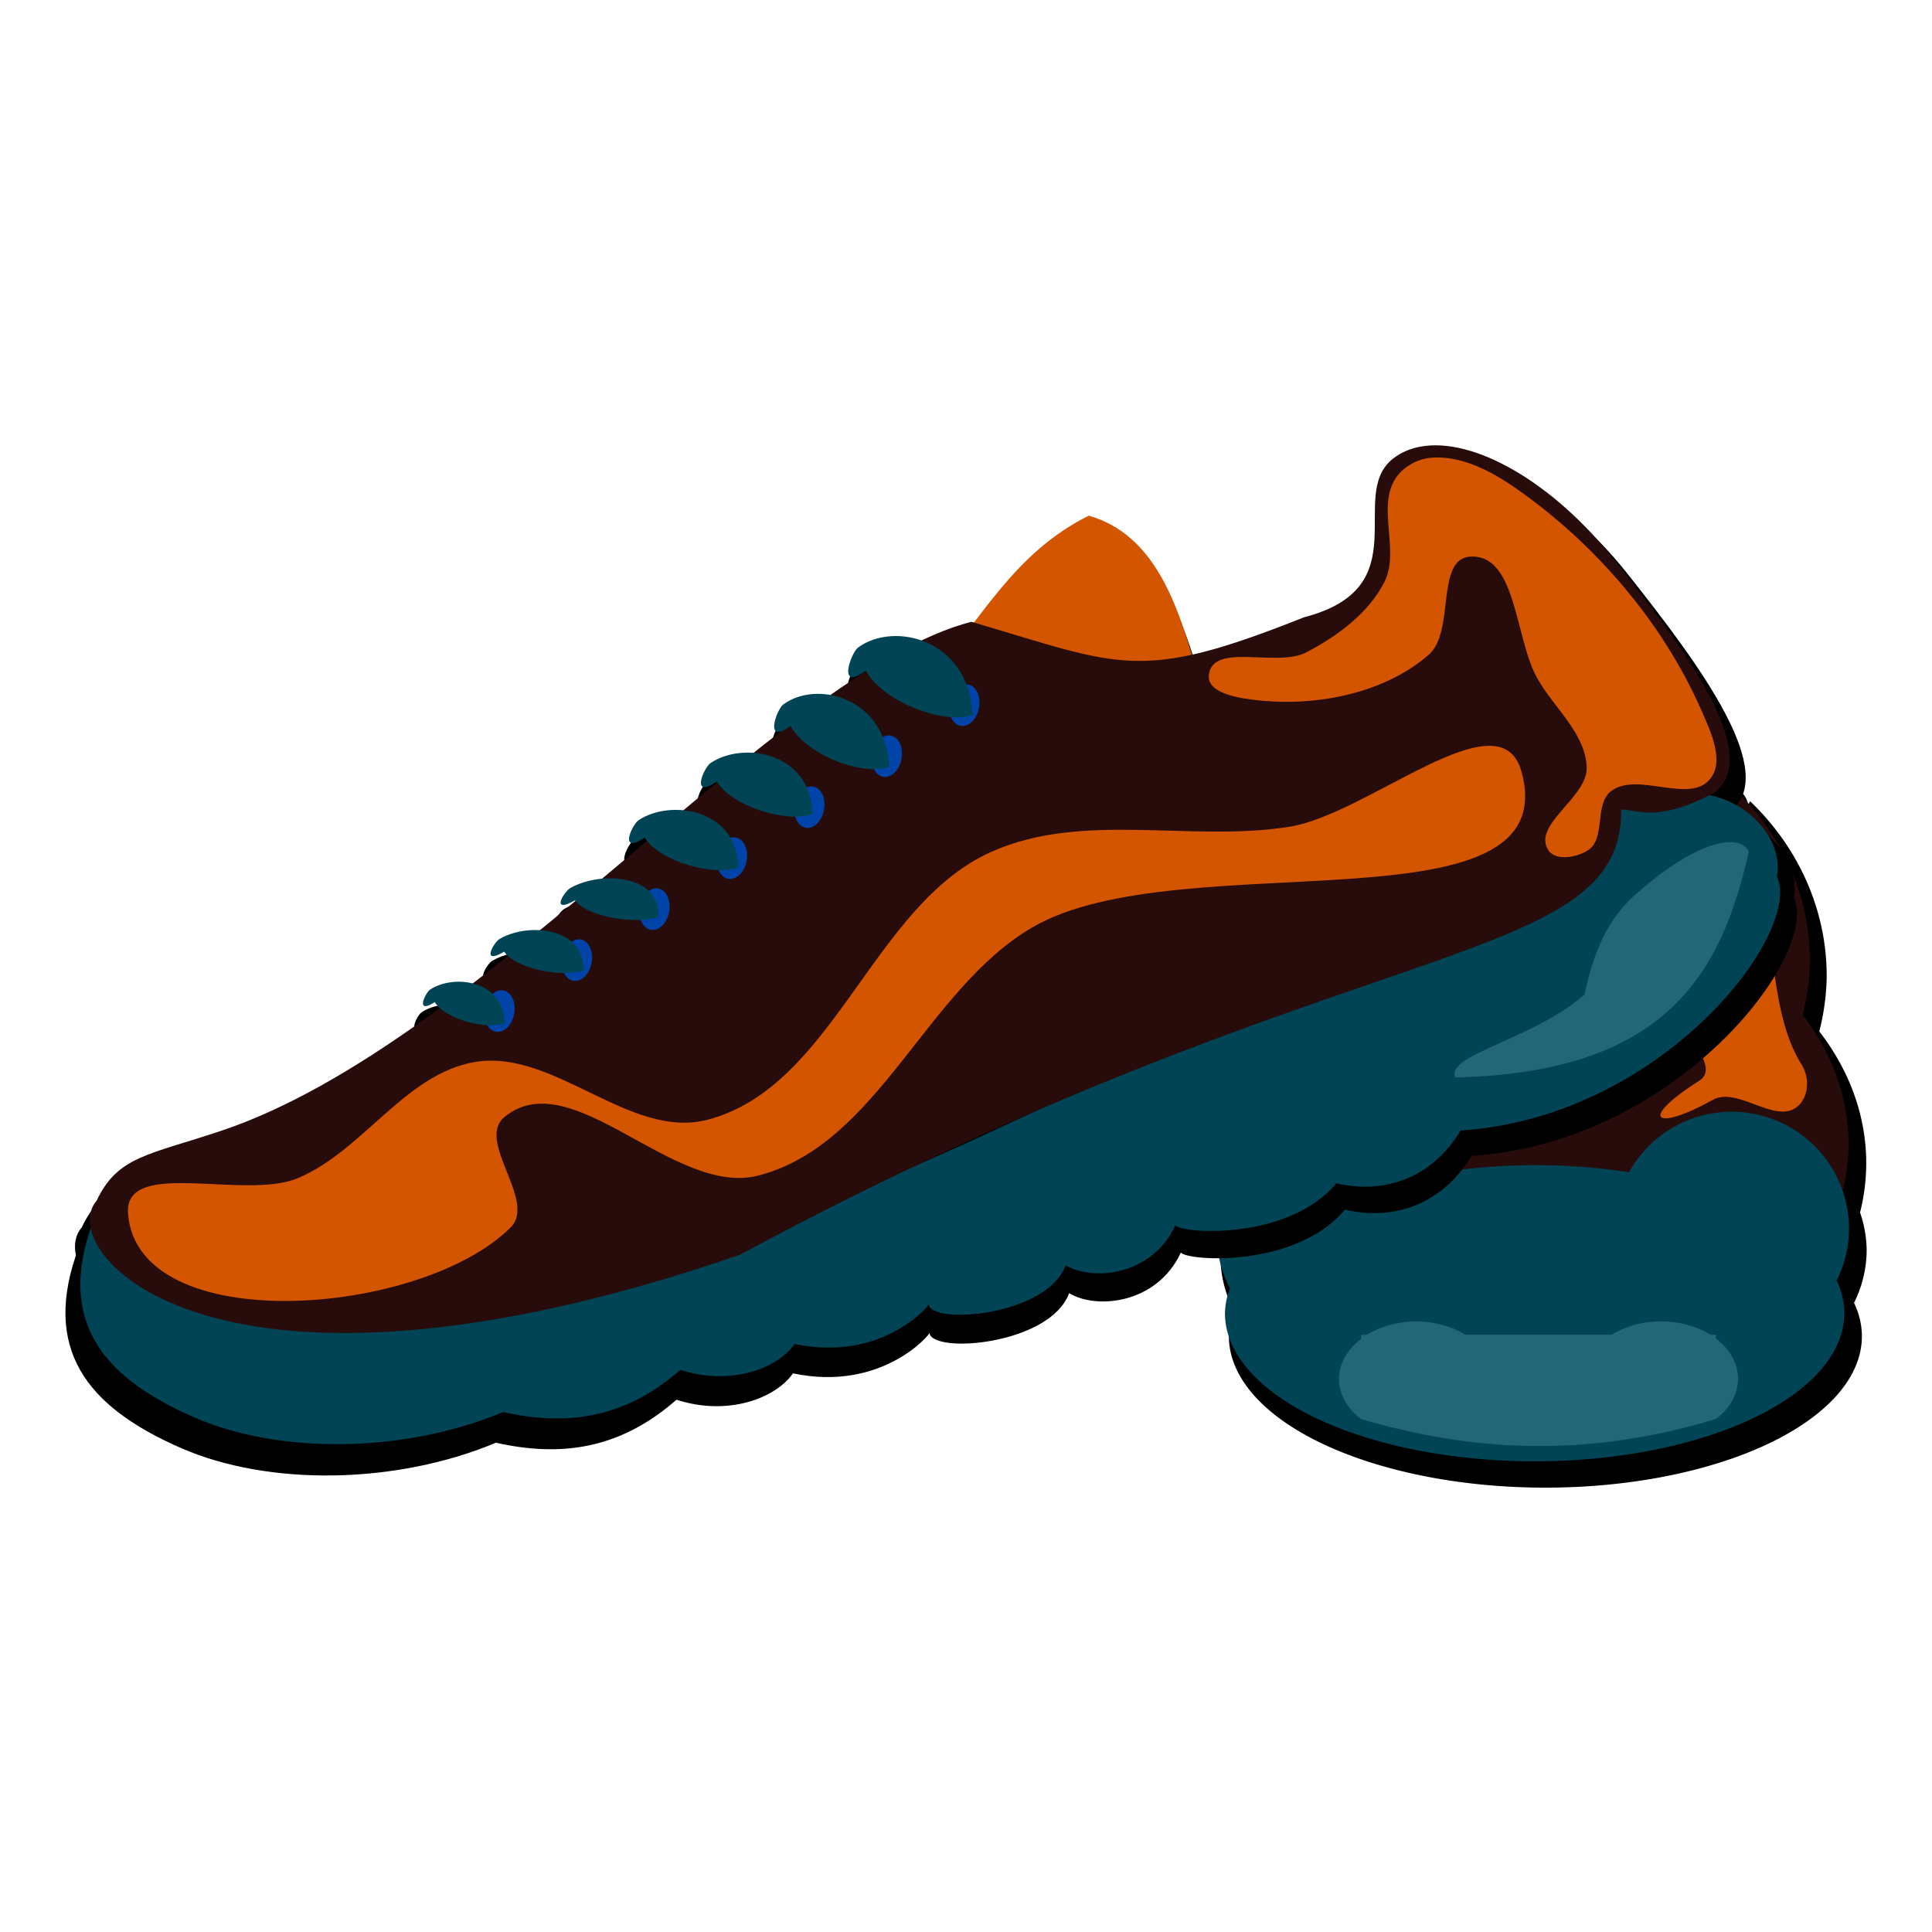 <?xml version="1.0" encoding="UTF-8" standalone="no"?>
<!-- Created with Inkscape (http://www.inkscape.org/) -->

<svg
   version="1.1"
   id="svg1"
   width="327"
   height="327"
   viewBox="0 0 327 327"
   sodipodi:docname="shoes8.svg"
   inkscape:version="1.3.2 (091e20e, 2023-11-25, custom)"
   xml:space="preserve"
   xmlns:inkscape="http://www.inkscape.org/namespaces/inkscape"
   xmlns:sodipodi="http://sodipodi.sourceforge.net/DTD/sodipodi-0.dtd"
   xmlns="http://www.w3.org/2000/svg"
   xmlns:svg="http://www.w3.org/2000/svg"><defs
     id="defs1" /><sodipodi:namedview
     id="namedview1"
     pagecolor="#ffffff"
     bordercolor="#999999"
     borderopacity="1"
     inkscape:showpageshadow="0"
     inkscape:pageopacity="0"
     inkscape:pagecheckerboard="0"
     inkscape:deskcolor="#d1d1d1"
     inkscape:zoom="1.1199139"
     inkscape:cx="225.46376"
     inkscape:cy="136.17118"
     inkscape:current-layer="g1"
     inkscape:window-width="1920"
     inkscape:window-height="991"
     inkscape:window-x="-9"
     inkscape:window-y="-9"
     inkscape:window-maximized="1" /><g
     inkscape:groupmode="layer"
     inkscape:label="Image"
     id="g1"
     transform="translate(-345.202,1.406)"><g
       id="g52"
       transform="translate(5.279,10.589)"><g
         id="g30"
         transform="matrix(1.258,0,0,1.258,543.918,-171.792)"><path
           id="path12-6-7"
           style="vector-effect:none;fill:#000000;fill-rule:evenodd;stroke:none;stroke-width:1.022;stop-color:#000000"
           d="m 23.793,231.796 c -1.328,-0.074 -2.285,0.48 -2.771,2.002 a 37.1,33.998 0 0 0 -11.611,24.534 37.1,33.998 0 0 0 0.739,6.357 43.012,33.991 0 0 0 -7.244,18.815 43.012,33.991 0 0 0 0.693,5.759 16.155,16.093 0 0 0 -1.559,6.771 16.155,16.093 0 0 0 1.824,7.352 42.583,20.364 0 0 0 -0.683,3.427 42.583,20.364 0 0 0 42.582,20.364 42.583,20.364 0 0 0 42.582,-20.364 42.583,20.364 0 0 0 -1.054,-4.501 16.155,16.093 0 0 0 1.697,-7.118 16.155,16.093 0 0 0 -0.89,-5.04 43.012,33.991 0 0 0 0.832,-6.649 43.012,33.991 0 0 0 -6.318,-17.713 37.1,33.998 0 0 0 0.998,-7.459 37.1,33.998 0 0 0 -10.314,-23.518 26.335,17.252 0 0 1 -0.224,0.469 c -1.794,-6.797 -11.359,5.555 -24.44,5.555 -9.999,0 -19.944,-8.771 -24.841,-9.042 z" /><g
           id="g12"
           style="stroke:none"><path
             id="path12-6"
             style="vector-effect:none;fill:#0044aa;fill-rule:evenodd;stroke:none;stroke-width:1;stop-color:#000000"
             d="m 71.344,236.688 c 3e-6,9.323 -11.537,16.881 -25.768,16.881 -14.231,0 -25.156,-7.578 -25.768,-16.881 -1.032,-15.689 13.089,2.467 27.321,2.467 14.231,0 24.216,-14.957 24.216,-2.467 z"
             sodipodi:nodetypes="sssss" /><path
             id="path9"
             style="font-variation-settings:normal;vector-effect:none;fill:#280b0b;fill-opacity:1;fill-rule:evenodd;stroke:none;stroke-width:0.883;stroke-linecap:butt;stroke-linejoin:miter;stroke-miterlimit:4;stroke-dasharray:none;stroke-dashoffset:0;stroke-opacity:1;-inkscape-stroke:none;stop-color:#000000"
             d="m 20.614,231.785 a 36.302,33.267 0 0 0 -11.865,24.488 36.302,33.267 0 0 0 0.723,6.221 A 42.087,33.26 0 0 0 2.383,280.904 42.087,33.26 0 0 0 44.469,314.164 42.087,33.26 0 0 0 86.557,280.904 42.087,33.26 0 0 0 80.376,263.572 36.302,33.267 0 0 0 81.352,256.273 36.302,33.267 0 0 0 71.26,233.261 25.768,16.881 0 0 1 46.161,246.463 25.768,16.881 0 0 1 20.614,231.785 Z" /><path
             id="path10"
             style="font-variation-settings:normal;vector-effect:none;fill:#004455;fill-opacity:1;fill-rule:evenodd;stroke:none;stroke-width:0.895;stroke-linecap:butt;stroke-linejoin:miter;stroke-miterlimit:4;stroke-dasharray:none;stroke-dashoffset:0;stroke-opacity:1;-inkscape-stroke:none;stop-color:#000000"
             d="m 70.806,276.596 a 15.807,15.747 0 0 0 -13.794,8.138 41.667,19.925 0 0 0 -12.693,-0.948 41.667,19.925 0 0 0 -13.521,1.122 15.807,15.747 0 0 0 -13.456,-7.492 15.807,15.747 0 0 0 -15.807,15.746 15.807,15.747 0 0 0 1.785,7.193 41.667,19.925 0 0 0 -0.669,3.355 41.667,19.925 0 0 0 41.667,19.925 41.667,19.925 0 0 0 41.667,-19.925 41.667,19.925 0 0 0 -1.033,-4.405 15.807,15.747 0 0 0 1.66,-6.964 15.807,15.747 0 0 0 -15.807,-15.746 z" /><path
             style="vector-effect:none;fill:#37c837;fill-opacity:1;stroke:none;stroke-width:0.6px;stroke-linecap:butt;stroke-linejoin:miter;stroke-miterlimit:4;stroke-dasharray:none;stroke-dashoffset:0;stroke-opacity:1"
             d="m 19.436,236.874 c 1.719,0.212 1.884,3.35 2.613,4.416 3.632,5.314 6.923,0.431 9.477,5.167 3.728,6.913 -4.835,11.363 -6.827,17.196 -1.047,3.065 -5.374,7.469 -2.687,9.334 8.438,5.857 5.841,7.433 -1.839,2.794 -3.131,-1.892 -8.011,3.197 -10.948,1.294 -1.98,-1.283 -2.088,-4.46 -1.019,-6.315 5.142,-8.918 2.725,-21.46 7.995,-30.645 0.756,-1.318 1.707,-3.428 3.235,-3.24 z"
             id="path5-1"
             sodipodi:nodetypes="assassasaa" /><path
             style="vector-effect:none;fill:#d45500;fill-opacity:1;stroke:none;stroke-width:0.576px;stroke-linecap:butt;stroke-linejoin:miter;stroke-miterlimit:4;stroke-dasharray:none;stroke-dashoffset:0;stroke-opacity:1"
             d="m 69.052,239.13 c -1.721,0.195 -1.886,3.087 -2.615,4.07 -3.635,4.898 -6.929,0.398 -9.486,4.762 -3.732,6.372 4.84,10.474 6.834,15.85 1.048,2.825 5.379,6.884 2.689,8.604 -8.446,5.399 -5.847,6.851 1.841,2.575 3.134,-1.744 8.019,2.947 10.958,1.193 1.981,-1.182 2.09,-4.111 1.02,-5.82 -5.147,-8.22 -2.727,-19.781 -8.003,-28.247 -0.757,-1.215 -1.709,-3.16 -3.238,-2.986 z"
             id="path5-1-6"
             sodipodi:nodetypes="assassasaa" /><path
             id="rect12"
             style="font-variation-settings:normal;opacity:1;vector-effect:none;fill:#216778;fill-opacity:1;fill-rule:evenodd;stroke:none;stroke-width:0.82;stroke-linecap:butt;stroke-linejoin:miter;stroke-miterlimit:4;stroke-dasharray:none;stroke-dashoffset:0;stroke-opacity:1;-inkscape-stroke:none;stop-color:#000000;stop-opacity:1"
             d="m 61.316,304.802 c -2.428,0.003 -4.777,0.64 -6.639,1.802 H 34.994 c -1.861,-1.154 -4.205,-1.786 -6.626,-1.787 -2.416,0.004 -4.754,0.636 -6.612,1.787 h -0.79 v 0.553 c -1.899,1.44 -2.967,3.377 -2.977,5.397 0.009,2.02 1.078,3.956 2.977,5.397 14.317,4.188 29.752,5.443 47.749,-0.014 1.899,-1.44 2.967,-3.377 2.977,-5.397 -8.37e-4,-2.028 -1.07,-3.975 -2.977,-5.422 v -0.514 H 67.968 c -1.865,-1.163 -4.219,-1.801 -6.651,-1.802 z"
             sodipodi:nodetypes="cccccccccccccccc" /></g></g><g
         id="g51"
         transform="matrix(-0.965,0.263,0.263,0.965,606.126,-49.965)"><path
           id="path31"
           style="vector-effect:none;fill:#000000;fill-opacity:1;stroke:none;stroke-width:1.019px;stroke-linecap:butt;stroke-linejoin:miter;stroke-miterlimit:4;stroke-dasharray:none;stroke-dashoffset:0;stroke-opacity:1"
           d="m 111.932,101.703 c -9.078,5.523 -10.611,16.207 -10.837,27.786 -5.237,0.257 -11.609,-0.129 -20.373,-1.126 -20.554,0.256 -12.569,-18.316 -21.939,-22.333 -1.532,-0.657 -3.226,-0.92 -5.037,-0.782 -9.383,0.714 -20.511,11.959 -27.133,27.416 -8.08,18.859 -15.93,39.327 -6.242,43.476 0.385,0.087 0.684,0.116 1.049,0.189 -7.416,3.838 -10.039,11.778 -7.592,16.59 -1.878,10.496 29.841,34.894 64.144,27.915 6.75,6.545 15.523,7.254 23.046,3.146 10.506,7.364 27.912,1.444 28.685,-0.293 6.288,7.427 16.465,5.489 20.045,1.658 5.4,7.575 24.966,3.915 24.592,0.296 -0.061,0.219 10.379,7.521 24.076,0.509 3.871,3.271 12.506,4.163 20.178,-0.878 11.7,5.697 21.684,4.114 31.403,-1.015 18.212,2.391 39.126,-3.019 51.705,-13.187 12.037,-9.731 18.734,-20.969 8.537,-36.074 -0.117,-1.921 -0.883,-3.443 -2.205,-4.322 -5.539,-6.494 -10.767,-5.22 -23.999,-5.99 -12.913,-0.751 -27.193,-4.928 -41.821,-10.529 0.25,-0.394 0.443,-0.793 0.563,-1.188 3.958,1.255 1.123,-2.006 0.171,-2.308 -2.21,-0.701 -5.071,-0.345 -7.337,0.927 -2.359,-0.962 -4.725,-1.982 -7.09,-2.997 0.182,-0.288 0.329,-0.576 0.43,-0.864 4.586,1.258 1.302,-2.012 0.199,-2.314 -2.114,-0.58 -4.742,-0.438 -7.072,0.346 -2.435,-1.082 -4.847,-2.191 -7.273,-3.297 0.009,-0.022 0.021,-0.044 0.03,-0.066 4.878,1.23 1.384,-1.967 0.211,-2.263 -1.69,-0.426 -3.69,-0.453 -5.632,-0.115 -3.127,-1.442 -6.183,-2.805 -9.265,-4.235 0.093,-0.218 0.179,-0.437 0.243,-0.655 5.271,1.73 1.495,-2.766 0.227,-3.182 -2.374,-0.779 -5.312,-0.611 -7.944,0.402 -2.278,-1.045 -4.639,-2.158 -6.873,-3.16 0.012,-0.04 0.029,-0.08 0.04,-0.119 5.361,1.828 1.52,-2.921 0.231,-3.361 -2.284,-0.779 -5.08,-0.66 -7.641,0.261 -1.908,-0.82 -3.774,-1.586 -5.636,-2.348 2.702,0.252 -0.347,-3.918 -1.473,-4.358 -2.498,-0.977 -5.605,-0.737 -8.358,0.587 -2.379,-0.85 -4.703,-1.619 -6.967,-2.304 0.014,-0.053 0.033,-0.106 0.046,-0.159 5.857,2.284 1.661,-3.653 0.253,-4.203 -3.282,-1.281 -7.536,-0.624 -10.895,1.711 -3.217,-0.569 -6.275,-0.893 -9.108,-0.868 -0.151,0.093 -0.258,0.161 -0.408,0.253 -6.981,-5.343 -14.031,-10.607 -23.953,-12.576 z m 43.22,97.818 c 4.124,0.64 8.326,1.327 12.708,2.097 -4.242,-0.639 -8.469,-1.382 -12.708,-2.097 z" /><g
           id="g50"
           style="stroke:none"><path
             style="opacity:1;vector-effect:none;fill:#d45500;fill-opacity:1;stroke:none;stroke-width:1px;stroke-linecap:butt;stroke-linejoin:miter;stroke-miterlimit:4;stroke-dasharray:none;stroke-dashoffset:0;stroke-opacity:1"
             d="m 101.275,130.191 c 0.019,-12.725 0.82,-24.915 10.675,-30.911 13.918,2.763 22.084,12.124 32.512,18.89 z"
             id="path32"
             sodipodi:nodetypes="cccc" /><path
             id="path33"
             style="font-variation-settings:normal;opacity:1;vector-effect:none;fill:#004455;fill-opacity:1;fill-rule:evenodd;stroke:none;stroke-width:1;stroke-linecap:butt;stroke-linejoin:miter;stroke-miterlimit:4;stroke-dasharray:none;stroke-dashoffset:0;stroke-opacity:1;-inkscape-stroke:none;stop-color:#000000;stop-opacity:1"
             d="m 67.774,161.504 c -18.829,-0.322 -23.959,15.166 -19.099,21.591 6.95e-4,10.465 34.863,28.553 66.798,15.88 7.653,5.157 16.253,4.326 22.811,-0.944 11.424,5.298 27.216,-3.432 27.662,-5.243 7.359,6.088 16.858,2.457 19.654,-1.864 6.527,6.385 24.796,-0.533 23.81,-3.965 -0.022,0.222 11.328,5.472 23.349,-3.671 4.305,2.491 12.802,1.86 19.343,-4.337 12.288,3.481 21.661,0.226 30.165,-6.41 18.009,-0.839 37.282,-9.681 47.676,-21.679 10.15,-11.716 14.703,-23.986 1.273,-37.112 -14.715,69.264 -197.68,48.878 -263.442,47.752 z"
             transform="rotate(10.146)"
             sodipodi:nodetypes="scccccccccscs" /><path
             id="path34"
             style="font-variation-settings:normal;opacity:1;vector-effect:none;fill:#280b0b;fill-opacity:1;fill-rule:evenodd;stroke:none;stroke-width:0.944;stroke-linecap:butt;stroke-linejoin:miter;stroke-miterlimit:4;stroke-dasharray:none;stroke-dashoffset:0;stroke-opacity:1;-inkscape-stroke:none;stop-color:#000000;stop-opacity:1"
             d="m 90.875,72.858 c -8.189,4.271 -13.883,18.718 -13.882,35.221 1.81e-4,20.137 0.829,41.637 11.173,41.637 11.069,-2.054 12.069,-6.014 14.184,-7.595 16.842,21.71 48.469,-12.984 163.704,-33.705 89.303,-31.518 90.464,-72.806 79.524,-74.817 -7.507,-3.718 -11.731,-0.548 -23.966,3.872 -43.821,15.83 -121.669,-2.304 -152.871,11.402 -15.311,21.69 -15.733,25.755 -44.595,34.413 -18.444,8.176 -18.419,-11.667 -28.426,-11.669 -1.636,-1.77e-4 -3.266,0.417 -4.846,1.241 z"
             transform="rotate(23.192)"
             sodipodi:nodetypes="ccccccscccc" /><path
             id="path35"
             style="font-variation-settings:normal;opacity:1;vector-effect:none;fill:#216778;fill-opacity:1;fill-rule:evenodd;stroke:none;stroke-width:0.643;stroke-linecap:butt;stroke-linejoin:miter;stroke-miterlimit:4;stroke-dasharray:none;stroke-dashoffset:0;stroke-opacity:1;-inkscape-stroke:none;stop-color:#000000;stop-opacity:1"
             d="m 24.654,180.838 c -3.201,-0.097 -5.16,0.856 -5.508,2.68 9.651,18.19 22.929,32.53 57.953,23.789 0.785,-4.122 -14.735,-2.797 -24.76,-7.78 -3.163,-5.985 -6.881,-11.499 -13.619,-14.451 -5.196,-2.582 -10.317,-4.125 -14.066,-4.238 z"
             sodipodi:nodetypes="cccccc" /><path
             style="opacity:1;vector-effect:none;fill:#d45500;fill-opacity:1;stroke:none;stroke-width:1px;stroke-linecap:butt;stroke-linejoin:miter;stroke-miterlimit:4;stroke-dasharray:none;stroke-dashoffset:0;stroke-opacity:1"
             d="m 53.622,105.028 c 2.259,-0.382 4.922,0.31 6.622,1.848 4.352,3.937 2.456,12.059 6.405,16.4 3.988,4.384 10.087,6.743 15.879,8.002 5.51,1.198 14.801,-5.883 16.905,-0.651 1.216,3.023 -4.264,5.334 -7.31,6.492 -9.186,3.49 -20.636,4.283 -29.481,0 -5.418,-2.624 -5.32,-15.463 -11.199,-14.169 -7.609,1.675 -3.615,15.158 -5.455,22.729 -1.364,5.609 -5.451,11.193 -4.141,16.815 1.17,5.025 11.523,6.93 9.961,11.848 -0.689,2.168 -4.46,2.497 -6.602,1.731 -3.312,-1.185 -2.958,-7.165 -6.194,-8.546 -5.223,-2.228 -12.349,5.76 -16.876,2.331 -3.051,-2.311 -2.127,-7.588 -1.57,-11.375 2.384,-16.211 9.948,-32.125 20.458,-44.696 3.281,-3.924 7.557,-7.904 12.6,-8.758 z"
             id="path36"
             sodipodi:nodetypes="aaaaaaaaaaaaaaaaa" /><g
             id="g42"
             transform="matrix(1,0.327,0,1,-7.232,-61.543)"
             style="fill:#0044aa;fill-opacity:1;stroke:none"><ellipse
               style="font-variation-settings:normal;opacity:1;vector-effect:none;fill:#0044aa;fill-opacity:1;fill-rule:evenodd;stroke:none;stroke-width:0.911;stroke-linecap:butt;stroke-linejoin:miter;stroke-miterlimit:4;stroke-dasharray:none;stroke-dashoffset:0;stroke-opacity:1;-inkscape-stroke:none;stop-color:#000000;stop-opacity:1"
               id="ellipse36"
               cx="147.931"
               cy="137.858"
               rx="2.737"
               ry="3.259" /><ellipse
               style="font-variation-settings:normal;vector-effect:none;fill:#0044aa;fill-opacity:1;fill-rule:evenodd;stroke:none;stroke-width:0.911;stroke-linecap:butt;stroke-linejoin:miter;stroke-miterlimit:4;stroke-dasharray:none;stroke-dashoffset:0;stroke-opacity:1;-inkscape-stroke:none;stop-color:#000000"
               id="ellipse37"
               cx="162.846"
               cy="137.858"
               rx="2.737"
               ry="3.259" /><ellipse
               style="font-variation-settings:normal;vector-effect:none;fill:#0044aa;fill-opacity:1;fill-rule:evenodd;stroke:none;stroke-width:0.911;stroke-linecap:butt;stroke-linejoin:miter;stroke-miterlimit:4;stroke-dasharray:none;stroke-dashoffset:0;stroke-opacity:1;-inkscape-stroke:none;stop-color:#000000"
               id="ellipse38"
               cx="177.762"
               cy="137.858"
               rx="2.737"
               ry="3.259" /><ellipse
               style="font-variation-settings:normal;vector-effect:none;fill:#0044aa;fill-opacity:1;fill-rule:evenodd;stroke:none;stroke-width:0.911;stroke-linecap:butt;stroke-linejoin:miter;stroke-miterlimit:4;stroke-dasharray:none;stroke-dashoffset:0;stroke-opacity:1;-inkscape-stroke:none;stop-color:#000000"
               id="ellipse39"
               cx="192.677"
               cy="137.858"
               rx="2.737"
               ry="3.259" /><ellipse
               style="font-variation-settings:normal;vector-effect:none;fill:#0044aa;fill-opacity:1;fill-rule:evenodd;stroke:none;stroke-width:0.911;stroke-linecap:butt;stroke-linejoin:miter;stroke-miterlimit:4;stroke-dasharray:none;stroke-dashoffset:0;stroke-opacity:1;-inkscape-stroke:none;stop-color:#000000"
               id="ellipse40"
               cx="207.592"
               cy="137.858"
               rx="2.737"
               ry="3.259" /><ellipse
               style="font-variation-settings:normal;vector-effect:none;fill:#0044aa;fill-opacity:1;fill-rule:evenodd;stroke:none;stroke-width:0.911;stroke-linecap:butt;stroke-linejoin:miter;stroke-miterlimit:4;stroke-dasharray:none;stroke-dashoffset:0;stroke-opacity:1;-inkscape-stroke:none;stop-color:#000000"
               id="ellipse41"
               cx="222.508"
               cy="137.858"
               rx="2.737"
               ry="3.259" /><ellipse
               style="font-variation-settings:normal;vector-effect:none;fill:#0044aa;fill-opacity:1;fill-rule:evenodd;stroke:none;stroke-width:0.911;stroke-linecap:butt;stroke-linejoin:miter;stroke-miterlimit:4;stroke-dasharray:none;stroke-dashoffset:0;stroke-opacity:1;-inkscape-stroke:none;stop-color:#000000"
               id="ellipse42"
               cx="237.423"
               cy="137.858"
               rx="2.737"
               ry="3.259" /></g><path
             style="opacity:1;vector-effect:none;fill:#d45500;fill-opacity:1;stroke:none;stroke-width:1.012px;stroke-linecap:butt;stroke-linejoin:miter;stroke-miterlimit:4;stroke-dasharray:none;stroke-dashoffset:0;stroke-opacity:1"
             d="m 92.97,159.006 c 16.785,-1.798 33.115,-11.765 49.801,-9.187 21.868,3.378 36.13,31.32 58.269,31.123 13.623,-0.121 21.935,-18.478 35.493,-19.786 11.927,-1.151 22.226,9.583 34.109,11.1 9.678,1.236 27.43,-11.127 29.227,-1.76 3.985,20.77 -43.174,29.918 -61.864,19.26 -5.508,-3.141 1.902,-15.686 -3.892,-18.293 -13.434,-6.044 -24.104,20.691 -38.895,20.856 -20.999,0.234 -35.684,-23.079 -55.897,-28.373 -27.959,-7.323 -86.794,25.208 -86.626,-3.693 0.078,-13.431 26.919,0.183 40.274,-1.247 z"
             id="path42"
             sodipodi:nodetypes="aaaaaaaaaaaa" /><g
             id="g49"
             style="fill:#004455;stroke:none"><path
               id="path43"
               style="font-variation-settings:normal;opacity:1;vector-effect:none;fill:#004455;fill-opacity:1;fill-rule:evenodd;stroke:none;stroke-width:0.986;stroke-linecap:butt;stroke-linejoin:miter;stroke-miterlimit:4;stroke-dasharray:none;stroke-dashoffset:0;stroke-opacity:1;-inkscape-stroke:none;stop-color:#000000;stop-opacity:1"
               d="m 155.492,110.548 c -6.982,-2.724 -18.444,3.466 -15.738,16.058 4.752,0.576 13.985,-5.836 15.49,-11.934 5.749,2.242 1.631,-3.584 0.248,-4.124 z"
               sodipodi:nodetypes="sccs" /><path
               id="path44"
               style="font-variation-settings:normal;vector-effect:none;fill:#004455;fill-opacity:1;fill-rule:evenodd;stroke:none;stroke-width:0.912;stroke-linecap:butt;stroke-linejoin:miter;stroke-miterlimit:4;stroke-dasharray:none;stroke-dashoffset:0;stroke-opacity:1;-inkscape-stroke:none;stop-color:#000000"
               d="m 170.241,116.514 c -6.451,-2.524 -17.042,3.211 -14.541,14.877 4.39,0.533 12.921,-5.407 14.312,-11.056 5.312,2.077 1.507,-3.321 0.229,-3.82 z"
               sodipodi:nodetypes="sccs" /><path
               id="path45"
               style="font-variation-settings:normal;vector-effect:none;fill:#004455;fill-opacity:1;fill-rule:evenodd;stroke:none;stroke-width:0.844;stroke-linecap:butt;stroke-linejoin:miter;stroke-miterlimit:4;stroke-dasharray:none;stroke-dashoffset:0;stroke-opacity:1;-inkscape-stroke:none;stop-color:#000000"
               d="m 184.718,122.84 c -6.391,-2.18 -16.883,2.774 -14.405,12.85 4.349,0.461 12.8,-4.67 14.178,-9.55 5.262,1.794 1.493,-2.868 0.227,-3.3 z"
               sodipodi:nodetypes="sccs" /><path
               id="path46"
               style="font-variation-settings:normal;vector-effect:none;fill:#004455;fill-opacity:1;fill-rule:evenodd;stroke:none;stroke-width:0.814;stroke-linecap:butt;stroke-linejoin:miter;stroke-miterlimit:4;stroke-dasharray:none;stroke-dashoffset:0;stroke-opacity:1;-inkscape-stroke:none;stop-color:#000000"
               d="m 198.995,128.963 c -6.284,-2.063 -16.599,2.625 -14.164,12.161 4.276,0.436 12.586,-4.42 13.94,-9.038 5.174,1.698 1.468,-2.715 0.223,-3.123 z"
               sodipodi:nodetypes="sccs" /><path
               id="path47"
               style="font-variation-settings:normal;vector-effect:none;fill:#004455;fill-opacity:1;fill-rule:evenodd;stroke:none;stroke-width:0.66;stroke-linecap:butt;stroke-linejoin:miter;stroke-miterlimit:4;stroke-dasharray:none;stroke-dashoffset:0;stroke-opacity:1;-inkscape-stroke:none;stop-color:#000000"
               d="m 213.155,136.998 c -5.815,-1.467 -15.362,1.867 -13.108,8.651 3.957,0.31 11.647,-3.144 12.901,-6.429 4.788,1.208 1.358,-1.931 0.207,-2.221 z"
               sodipodi:nodetypes="sccs" /><path
               id="path48"
               style="font-variation-settings:normal;vector-effect:none;fill:#004455;fill-opacity:1;fill-rule:evenodd;stroke:none;stroke-width:0.647;stroke-linecap:butt;stroke-linejoin:miter;stroke-miterlimit:4;stroke-dasharray:none;stroke-dashoffset:0;stroke-opacity:1;-inkscape-stroke:none;stop-color:#000000"
               d="m 226.998,142.18 c -5.467,-1.501 -14.441,1.91 -12.322,8.848 3.72,0.317 10.949,-3.216 12.128,-6.576 4.501,1.235 1.277,-1.975 0.194,-2.272 z"
               sodipodi:nodetypes="sccs" /><path
               id="path49"
               style="font-variation-settings:normal;vector-effect:none;fill:#004455;fill-opacity:1;fill-rule:evenodd;stroke:none;stroke-width:0.601;stroke-linecap:butt;stroke-linejoin:miter;stroke-miterlimit:4;stroke-dasharray:none;stroke-dashoffset:0;stroke-opacity:1;-inkscape-stroke:none;stop-color:#000000"
               d="m 240.542,147.331 c -4.718,-1.497 -12.464,1.905 -10.635,8.824 3.211,0.316 9.45,-3.207 10.467,-6.558 3.885,1.232 1.102,-1.97 0.168,-2.266 z"
               sodipodi:nodetypes="sccs" /></g></g></g></g></g></svg>
